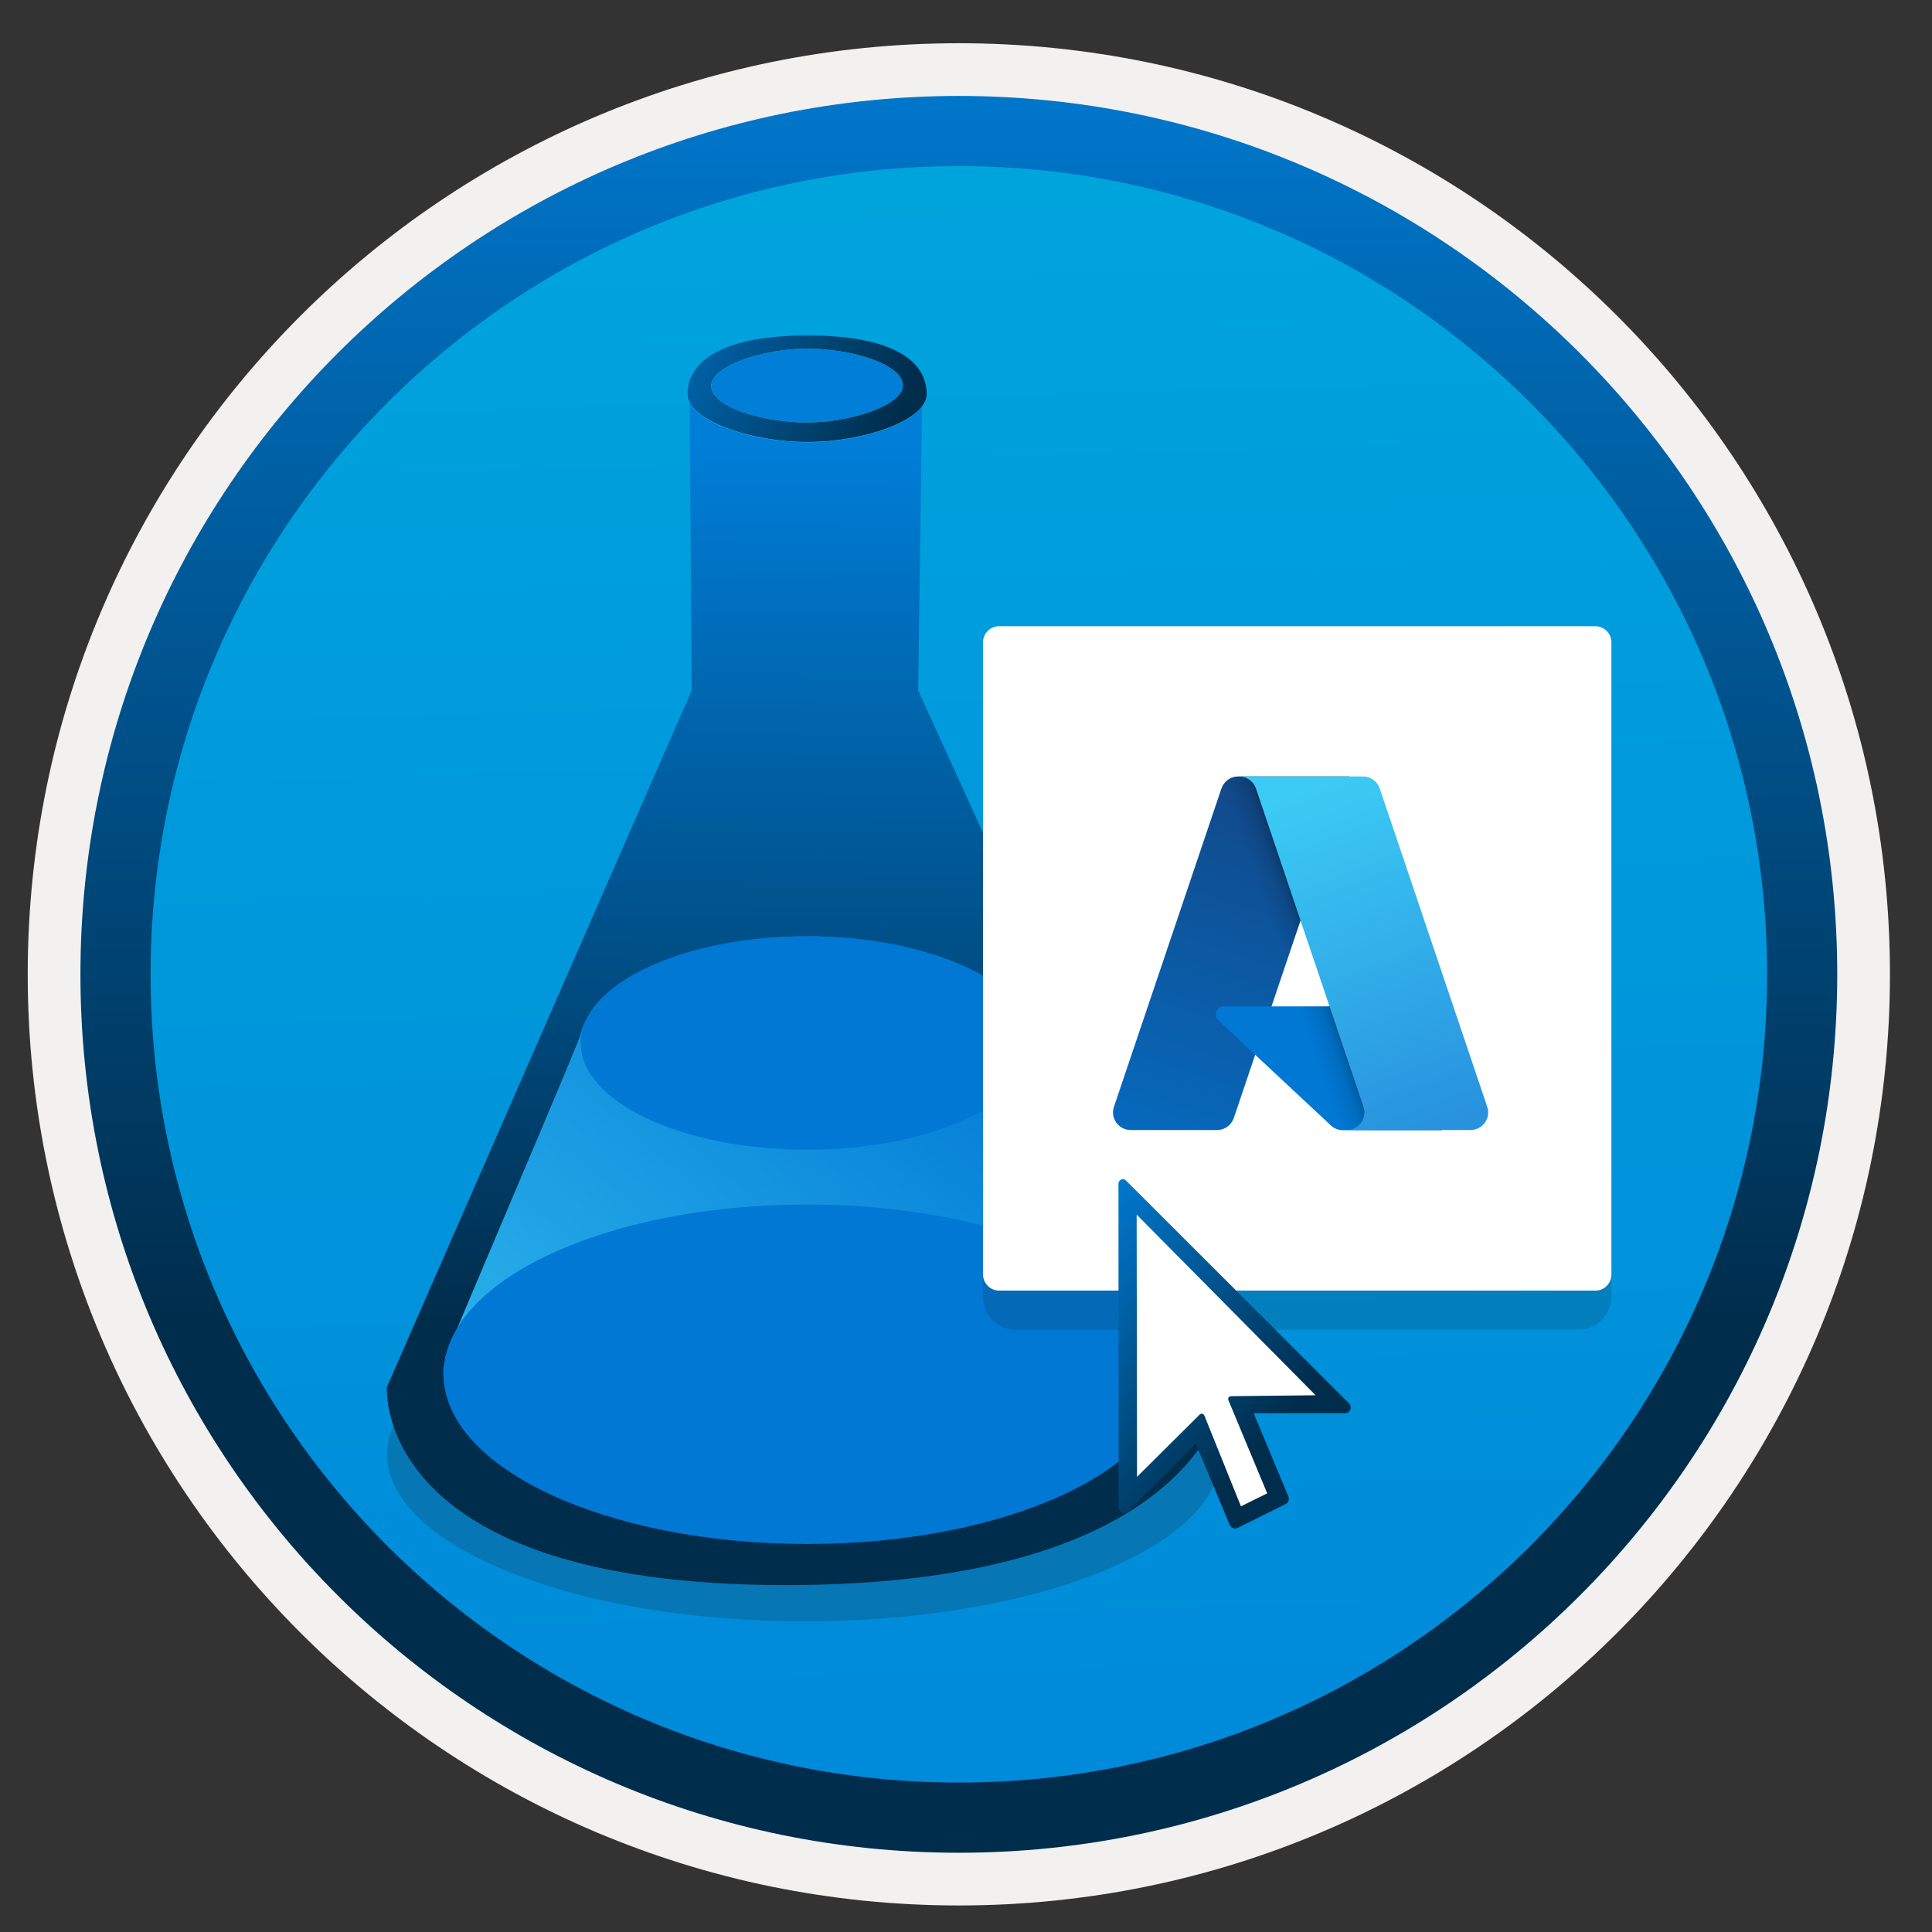 <svg width="103" height="103" viewBox="0 0 103 103" fill="none" xmlns="http://www.w3.org/2000/svg">
<rect x="0" y="0" width="103" height="103" fill="#333333" stroke="none"/>
<path d="M51.118 98.755C25.268 98.755 4.308 77.805 4.308 51.945C4.308 26.085 25.268 5.135 51.118 5.135C76.968 5.135 97.928 26.095 97.928 51.945C97.928 77.795 76.968 98.755 51.118 98.755Z" fill="url(#paint0_linear)"/>
<path fill-rule="evenodd" clip-rule="evenodd" d="M97.018 51.945C97.018 77.295 76.468 97.845 51.118 97.845C25.768 97.845 5.218 77.295 5.218 51.945C5.218 26.595 25.768 6.045 51.118 6.045C76.468 6.045 97.018 26.595 97.018 51.945ZM51.118 2.305C78.538 2.305 100.758 24.525 100.758 51.945C100.758 79.365 78.528 101.585 51.118 101.585C23.698 101.585 1.478 79.355 1.478 51.945C1.478 24.525 23.698 2.305 51.118 2.305Z" fill="#F2F1F0"/>
<path fill-rule="evenodd" clip-rule="evenodd" d="M94.208 51.945C94.208 75.745 74.918 95.035 51.118 95.035C27.318 95.035 8.028 75.745 8.028 51.945C8.028 28.145 27.318 8.855 51.118 8.855C74.918 8.855 94.208 28.145 94.208 51.945ZM51.118 5.115C76.978 5.115 97.948 26.085 97.948 51.945C97.948 77.805 76.978 98.775 51.118 98.775C25.258 98.775 4.288 77.805 4.288 51.945C4.288 26.085 25.248 5.115 51.118 5.115Z" fill="url(#paint1_linear)"/>
<path opacity="0.2" d="M58.488 71.375C67.238 74.845 67.238 80.365 58.608 83.835C49.978 87.305 35.848 87.305 27.218 83.835C18.468 80.365 18.468 74.725 27.098 71.375C35.728 67.895 49.858 67.895 58.488 71.375Z" fill="#1F1D21"/>
<path d="M36.758 20.785L36.878 36.805L20.628 73.945C20.628 73.945 19.818 84.505 41.868 84.505C63.918 84.505 65.548 74.405 65.428 73.365C65.198 72.435 48.948 36.805 48.948 36.805L49.178 20.555C49.178 20.555 46.278 17.765 42.798 18.005C39.318 18.245 36.408 19.395 36.758 20.785Z" fill="url(#paint2_linear)"/>
<path d="M55.218 55.145C55.098 54.915 54.988 54.565 54.868 54.444C53.708 51.895 48.828 49.915 43.028 49.915C36.758 49.915 31.658 52.234 30.958 55.135C30.958 55.364 23.998 71.615 23.758 72.315C23.758 72.545 23.638 72.894 23.638 73.124C23.638 78.115 32.338 82.175 43.018 82.175C53.698 82.175 62.398 78.115 62.398 73.004C62.398 72.885 62.398 72.305 62.168 71.615C60.558 67.674 55.218 55.145 55.218 55.145Z" fill="url(#paint3_linear)"/>
<path d="M43.028 82.315C53.728 82.315 62.408 78.265 62.408 73.265C62.408 68.265 53.728 64.215 43.028 64.215C32.328 64.215 23.648 68.265 23.648 73.265C23.648 78.265 32.328 82.315 43.028 82.315Z" fill="#0078D4"/>
<path d="M43.028 61.294C49.698 61.294 55.098 58.745 55.098 55.605C55.098 52.465 49.698 49.915 43.028 49.915C36.358 49.915 30.958 52.465 30.958 55.605C30.958 58.745 36.358 61.294 43.028 61.294Z" fill="#0078D4"/>
<path d="M43.028 18.005C38.618 18.005 36.648 19.515 36.648 21.025C36.648 22.415 40.018 23.575 43.028 23.575C46.048 23.575 49.408 22.415 49.408 21.025C49.408 19.635 48.248 18.005 43.028 18.005ZM43.028 22.525C40.708 22.525 37.918 21.715 37.918 20.555C37.918 19.515 40.708 18.585 43.028 18.585C45.348 18.585 48.138 19.395 48.138 20.555C48.138 21.605 45.348 22.525 43.028 22.525Z" fill="#50E6FF"/>
<path d="M43.028 17.885C37.918 17.885 36.648 19.625 36.648 21.015C36.648 22.405 40.018 23.565 43.028 23.565C46.048 23.565 49.408 22.405 49.408 21.015C49.408 19.625 48.248 17.885 43.028 17.885ZM43.028 22.525C40.708 22.525 37.918 21.715 37.918 20.555C37.918 19.515 40.708 18.585 43.028 18.585C45.348 18.585 48.138 19.395 48.138 20.555C48.138 21.605 45.348 22.525 43.028 22.525Z" fill="url(#paint4_linear)"/>
<path opacity="0.15" d="M85.908 69.135V37.235C85.908 36.265 85.118 35.475 84.148 35.475H54.168C53.198 35.475 52.408 36.265 52.408 37.235V69.135C52.408 70.105 53.198 70.895 54.168 70.895H84.148C85.118 70.895 85.908 70.105 85.908 69.135Z" fill="#1F1D20"/>
<path d="M85.908 67.945V34.245C85.908 33.765 85.518 33.385 85.048 33.385H53.268C52.788 33.385 52.408 33.775 52.408 34.245V67.945C52.408 68.425 52.798 68.805 53.268 68.805H85.048C85.518 68.815 85.908 68.425 85.908 67.945Z" fill="white"/>
<path d="M65.118 42.035C65.248 41.654 65.608 41.395 66.008 41.395H71.928L65.778 59.605C65.648 59.984 65.288 60.245 64.888 60.245H60.278C59.638 60.245 59.178 59.614 59.388 59.005L65.118 42.035Z" fill="url(#paint5_linear)"/>
<path d="M74.578 53.654H65.248C64.858 53.654 64.668 54.134 64.958 54.404L70.958 60.004C71.128 60.164 71.358 60.254 71.598 60.254H76.878L74.578 53.654Z" fill="#0078D4"/>
<path d="M71.928 41.395H65.328L58.968 60.245H65.568L66.918 56.234L71.218 60.245H76.878L74.578 53.645H67.788L71.928 41.395Z" fill="url(#paint6_linear)"/>
<path d="M73.558 42.035C73.428 41.654 73.068 41.395 72.668 41.395H66.038H66.068C66.468 41.395 66.828 41.654 66.958 42.035L72.688 59.005C72.898 59.614 72.438 60.245 71.798 60.245H71.698H78.398C79.038 60.245 79.498 59.614 79.288 59.005L73.558 42.035Z" fill="url(#paint7_linear)"/>
<path d="M60.418 63.925C60.468 63.995 71.088 74.725 71.088 74.725L66.118 74.815L68.088 79.765L65.998 80.925L64.118 76.455L60.108 79.615L59.808 63.865L60.418 63.925Z" fill="white"/>
<path d="M71.848 74.885L59.968 63.005C59.888 62.925 59.738 62.984 59.738 63.094L59.748 80.335C59.748 80.525 59.968 80.615 60.098 80.475L63.788 76.754L65.658 81.245C65.708 81.355 65.838 81.404 65.948 81.355L68.498 80.085C68.598 80.034 68.638 79.915 68.598 79.814L66.688 75.234H71.708C71.878 75.234 71.978 75.014 71.848 74.885ZM67.558 79.615L66.158 80.305L64.208 75.465C64.168 75.365 64.038 75.335 63.958 75.415L60.618 78.734L60.598 64.754L70.138 74.385L65.628 74.434C65.518 74.434 65.448 74.544 65.488 74.644L67.558 79.615Z" fill="url(#paint8_linear)"/>
<path d="M65.848 81.485C65.808 81.485 65.778 81.475 65.738 81.465C65.658 81.435 65.588 81.375 65.558 81.295L63.748 76.955L60.168 80.565C60.078 80.655 59.948 80.685 59.828 80.635C59.708 80.585 59.638 80.475 59.638 80.345L59.628 63.105C59.628 63.005 59.688 62.925 59.768 62.885C59.858 62.845 59.958 62.865 60.028 62.935L71.918 74.815C72.008 74.905 72.028 75.035 71.988 75.155C71.938 75.275 71.828 75.345 71.698 75.345H66.838L68.688 79.785C68.748 79.935 68.688 80.115 68.538 80.185L65.988 81.455C65.948 81.475 65.898 81.485 65.848 81.485ZM63.828 76.585L65.748 81.215C65.758 81.245 65.788 81.265 65.808 81.275C65.838 81.285 65.868 81.285 65.898 81.265L68.448 79.995C68.498 79.975 68.518 79.905 68.498 79.855L66.528 75.135H71.698C71.768 75.135 71.788 75.085 71.798 75.065C71.808 75.045 71.818 74.995 71.778 74.955L59.888 63.075C59.878 63.065 59.868 63.065 59.858 63.065C59.848 63.065 59.838 63.075 59.838 63.095L59.848 80.335C59.848 80.405 59.898 80.425 59.918 80.435C59.938 80.445 59.988 80.455 60.028 80.415L63.828 76.585Z" fill="url(#paint9_linear)"/>
<defs>
<linearGradient id="paint0_linear" x1="49.347" y1="-12.848" x2="53.33" y2="132.92" gradientUnits="userSpaceOnUse">
<stop stop-color="#00ABDE"/>
<stop offset="1" stop-color="#007ED8"/>
</linearGradient>
<linearGradient id="paint1_linear" x1="51.118" y1="-1.547" x2="51.118" y2="100.217" gradientUnits="userSpaceOnUse">
<stop stop-color="#007ED8"/>
<stop offset="0.707" stop-color="#002D4C"/>
</linearGradient>
<linearGradient id="paint2_linear" x1="43.396" y1="23.731" x2="42.909" y2="89.939" gradientUnits="userSpaceOnUse">
<stop stop-color="#007ED8"/>
<stop offset="0.707" stop-color="#002D4C"/>
</linearGradient>
<linearGradient id="paint3_linear" x1="55.827" y1="53.931" x2="29.637" y2="84.743" gradientUnits="userSpaceOnUse">
<stop offset="0.018" stop-color="#0078D4"/>
<stop offset="0.861" stop-color="#2BB2EB"/>
<stop offset="1" stop-color="#3FCEF6"/>
</linearGradient>
<linearGradient id="paint4_linear" x1="31.655" y1="16.078" x2="54.402" y2="25.256" gradientUnits="userSpaceOnUse">
<stop stop-color="#007ED8"/>
<stop offset="0.707" stop-color="#002D4C"/>
</linearGradient>
<linearGradient id="paint5_linear" x1="68.168" y1="42.794" x2="62.019" y2="60.959" gradientUnits="userSpaceOnUse">
<stop stop-color="#114A8B"/>
<stop offset="1" stop-color="#0669BC"/>
</linearGradient>
<linearGradient id="paint6_linear" x1="70.043" y1="51.186" x2="68.586" y2="51.683" gradientUnits="userSpaceOnUse">
<stop stop-opacity="0.3"/>
<stop offset="0.071" stop-opacity="0.2"/>
<stop offset="0.321" stop-opacity="0.1"/>
<stop offset="0.623" stop-opacity="0.05"/>
<stop offset="1" stop-opacity="0"/>
</linearGradient>
<linearGradient id="paint7_linear" x1="69.295" y1="42.264" x2="76.044" y2="60.247" gradientUnits="userSpaceOnUse">
<stop stop-color="#3CCBF4"/>
<stop offset="1" stop-color="#2892DF"/>
</linearGradient>
<linearGradient id="paint8_linear" x1="54.497" y1="67.367" x2="72.104" y2="81.676" gradientUnits="userSpaceOnUse">
<stop stop-color="#007ED8"/>
<stop offset="0.707" stop-color="#002D4C"/>
</linearGradient>
<linearGradient id="paint9_linear" x1="54.498" y1="67.366" x2="72.104" y2="81.676" gradientUnits="userSpaceOnUse">
<stop stop-color="#007ED8"/>
<stop offset="0.707" stop-color="#002D4C"/>
</linearGradient>
</defs>
</svg>

